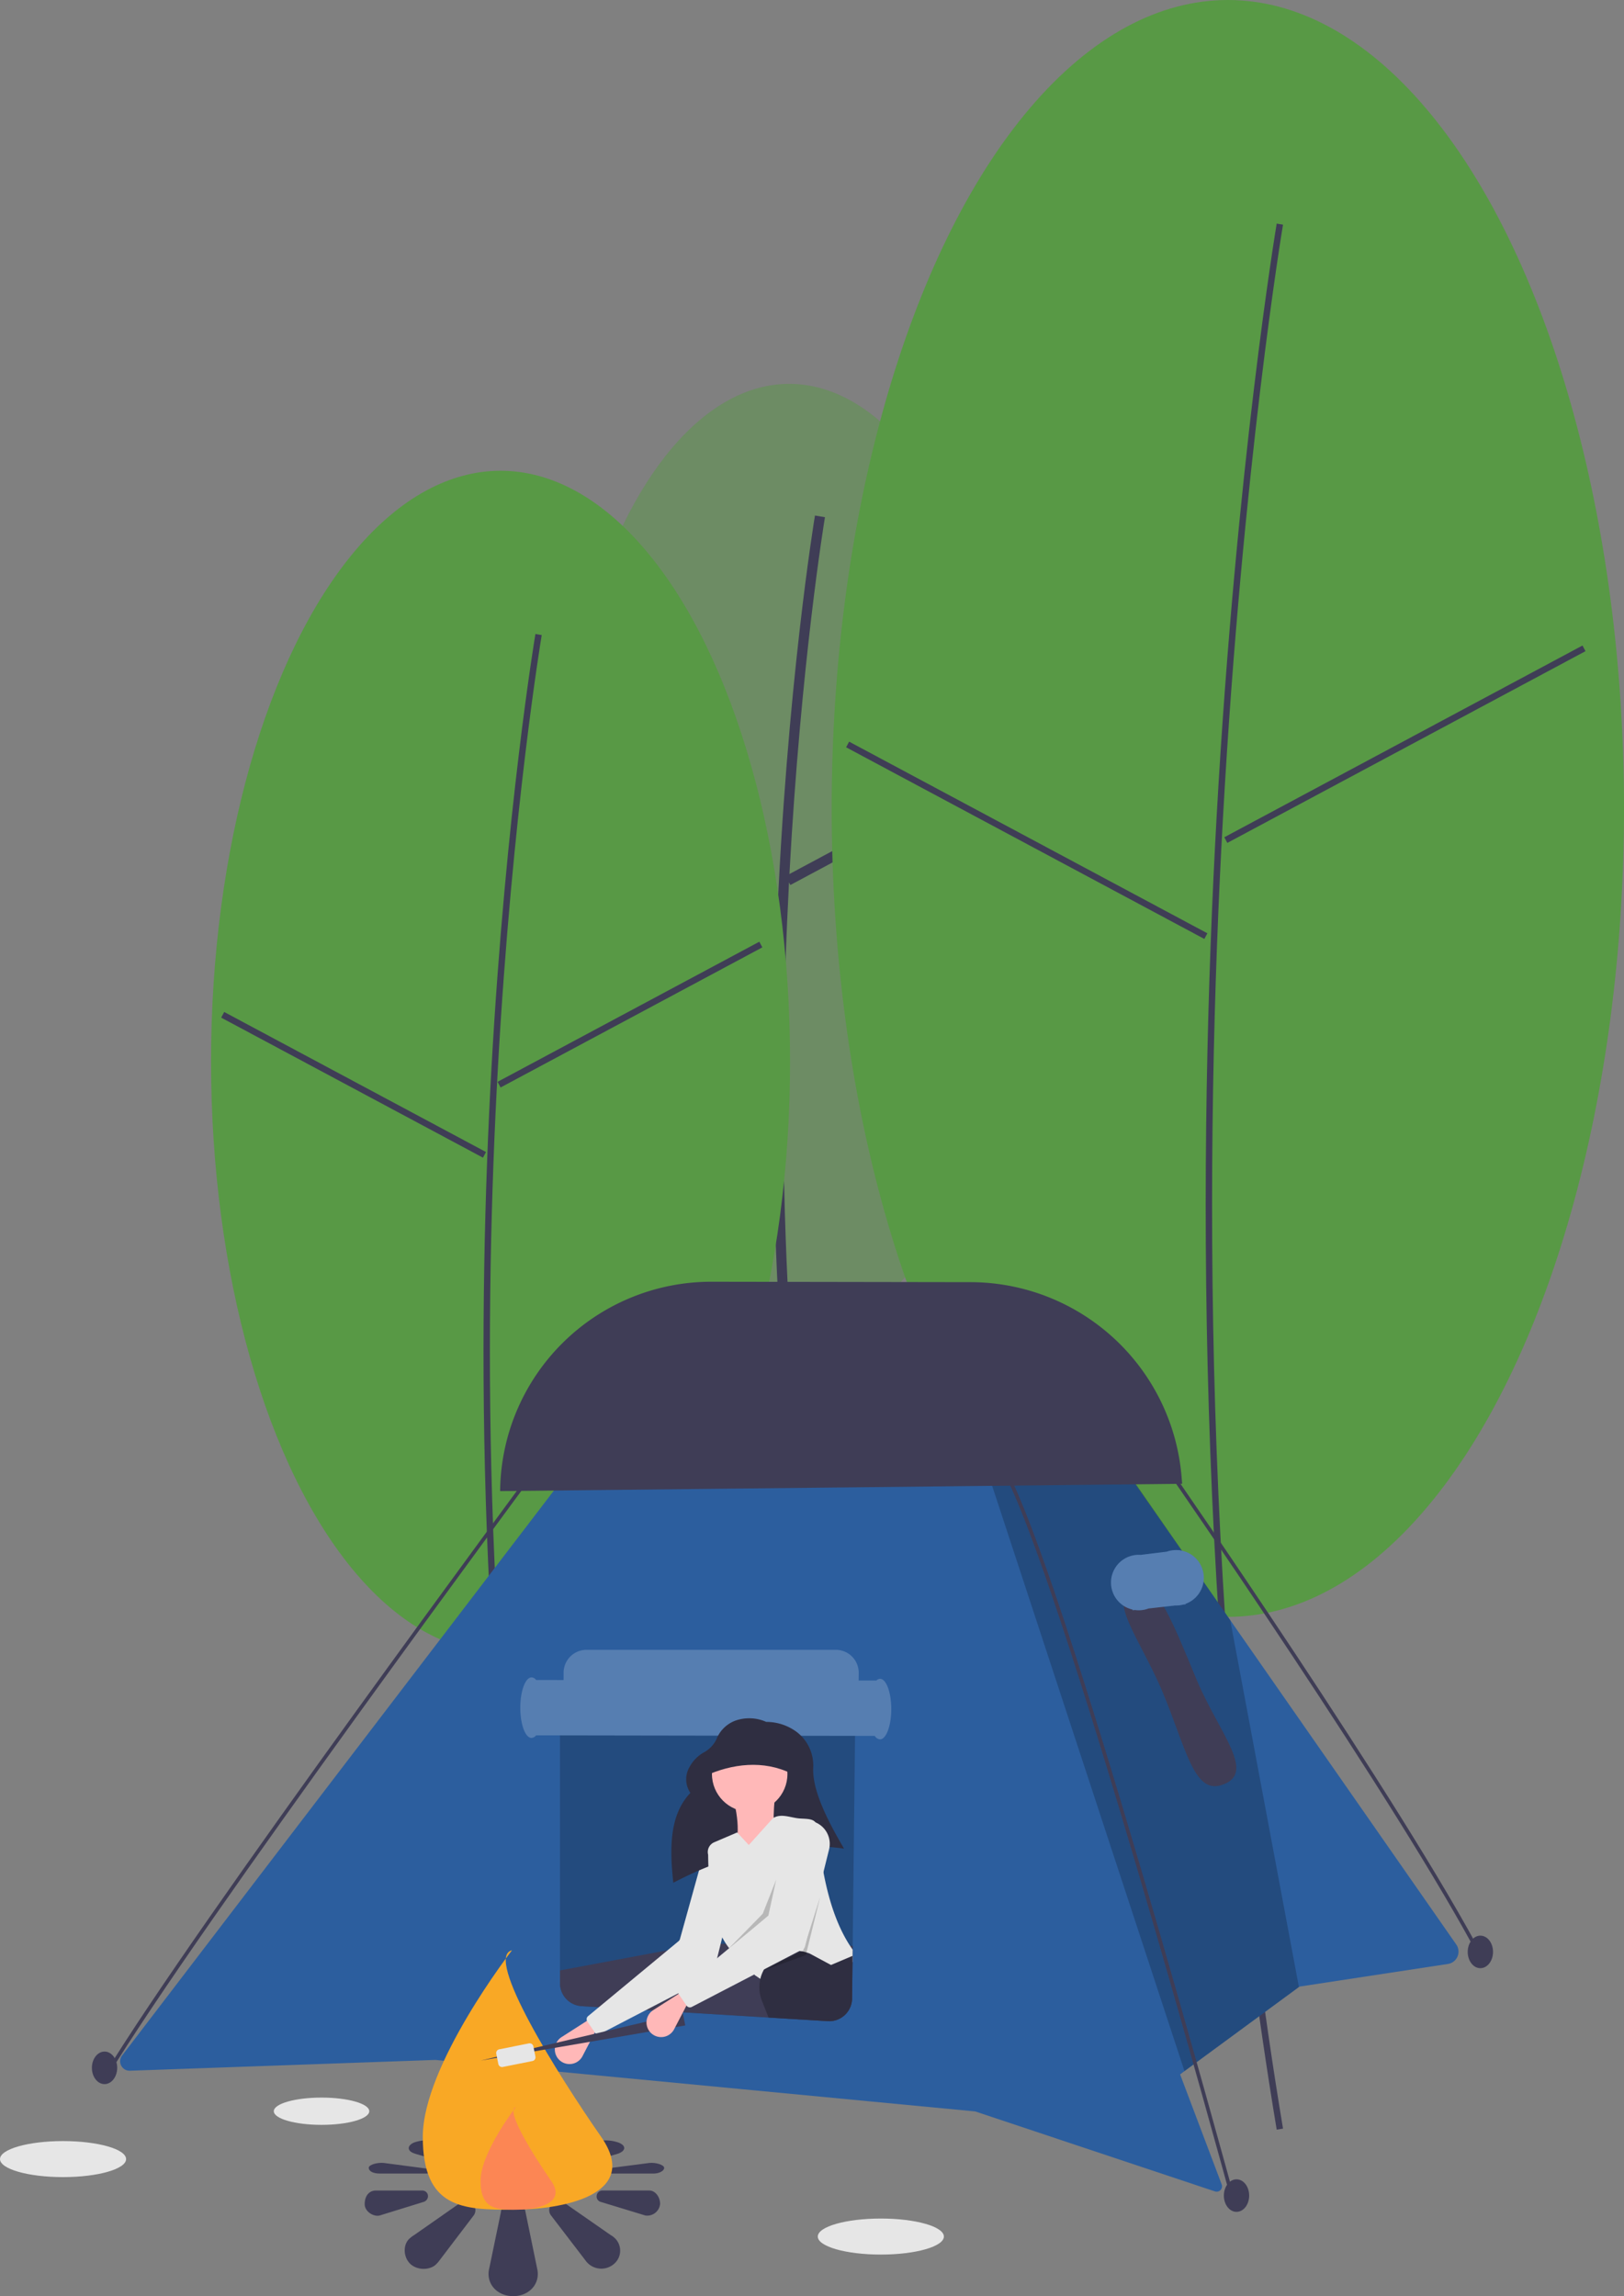 <svg xmlns="http://www.w3.org/2000/svg" width="507.213" height="717.047" viewBox="0 0 507.213 717.047">
  <rect x="0" y="0" width="507.213" height="717.047" fill="#808080" stroke="none"/>
  <g id="Group_859" data-name="Group 859" transform="translate(-362.082 -60)">
    <g id="Group_846" data-name="Group 846" transform="translate(-445.845 -301.771)">
      <ellipse id="Ellipse_293" data-name="Ellipse 293" cx="73.151" cy="149.258" rx="73.151" ry="149.258" transform="translate(981.263 481.643)" fill="#589945" opacity="0.477"/>
      <path id="Path_1005" data-name="Path 1005" d="M434.389,630.6l.433.81,66.14-35.4-1.493-2.791-64.942,34.76c3.594-66.146,10.944-110.549,11.092-111.423l-3.12-.528c-.162.955-8.895,53.685-11.995,129.984L365,610.953l-1.493,2.791,66.14,35.4.79-1.476c-2.48,62.974-1.09,141.717,12.057,220.6l3.121-.519C431.286,781.743,430.97,695.9,434.389,630.6Z" transform="translate(619.961 6.73)" fill="#3f3d56"/>
    </g>
    <g id="Group_847" data-name="Group 847" transform="translate(-385 -7)">
      <ellipse id="Ellipse_292" data-name="Ellipse 292" cx="123.73" cy="252.458" rx="123.73" ry="252.458" transform="translate(1006.836 67)" fill="#589945"/>
      <path id="Path_1004" data-name="Path 1004" d="M509.915,330.446c6.173-109.911,18.611-184.152,18.736-184.889l-1.972-.334c-.125.738-12.579,75.065-18.759,185.08-5.7,101.538-7.081,255.118,18.759,410.153l1.973-.328C502.844,585.284,504.218,431.875,509.915,330.446Z" transform="translate(619.147 -8.401)" fill="#3f3d56"/>
      <rect id="Rectangle_1441" data-name="Rectangle 1441" width="126.887" height="2" transform="translate(1129.459 328.46) rotate(-28.157)" fill="#3f3d56"/>
      <rect id="Rectangle_1442" data-name="Rectangle 1442" width="2" height="126.887" transform="translate(1011.343 300.367) rotate(-61.858)" fill="#3f3d56"/>
    </g>
    <g id="Group_848" data-name="Group 848" transform="translate(-398 -39)">
      <ellipse id="Ellipse_291" data-name="Ellipse 291" cx="90.418" cy="184.489" rx="90.418" ry="184.489" transform="translate(826 246.009)" fill="#589945"/>
      <path id="Path_1003" data-name="Path 1003" d="M296.44,440.813c4.51-80.307,13.6-134.551,13.689-135.09l-1.972-.334c-.091.539-9.195,54.871-13.712,135.281-4.169,74.214-5.175,186.467,13.712,299.786l1.973-.328C291.275,627,292.279,514.918,296.44,440.813Z" transform="translate(619.147 -8.401)" fill="#3f3d56"/>
      <rect id="Rectangle_1439" data-name="Rectangle 1439" width="92.725" height="2" transform="translate(915.484 436.836) rotate(-28.157)" fill="#3f3d56"/>
      <rect id="Rectangle_1440" data-name="Rectangle 1440" width="2" height="92.725" transform="translate(829.163 416.785) rotate(-61.858)" fill="#3f3d56"/>
    </g>
    <g id="Group_845" data-name="Group 845" transform="translate(-237 -125)">
      <ellipse id="Ellipse_61" data-name="Ellipse 61" cx="19.691" cy="5.626" rx="19.691" ry="5.626" transform="translate(854.496 877.807)" fill="#e6e6e6"/>
      <ellipse id="Ellipse_63" data-name="Ellipse 63" cx="19.691" cy="5.626" rx="19.691" ry="5.626" transform="translate(599.082 853.616)" fill="#e6e6e6"/>
      <ellipse id="Ellipse_64" data-name="Ellipse 64" cx="14.909" cy="4.26" rx="14.909" ry="4.26" transform="translate(684.595 840.034)" fill="#e6e6e6"/>
      <path id="Path_328" data-name="Path 328" d="M236.046,515.523l95.392-3.375,50.306,4.8,85.946,8.2,32.343,3.083,74.9,24.979a1.676,1.676,0,0,0,2.1-2.183l-.006-.006L564.04,516.66l1.367-1.007,35.747-26.267.191-.141,46.351-7.066a3.887,3.887,0,0,0,2.6-6.065L579.7,374.815l-37.1-53.221-4.023-5.778-154.317-2.132L233.6,510.786a2.948,2.948,0,0,0,2.447,4.737Z" transform="translate(403.614 316.126)" fill="#2c5e9e"/>
      <path id="Path_329" data-name="Path 329" d="M191.09,243.589,254.064,435.2l35.743-26.267-21.45-114.569-36.989-53.349-.105.124Z" transform="translate(714.958 396.575)" opacity="0.2"/>
      <path id="Path_330" data-name="Path 330" d="M368.652,436.614c7.146,17.178,9.675,31.526,18.151,28.935,11.6-3.547-.58-16.094-7.725-33.271s-12.194-30.355-18.151-28.935C349.821,405.99,361.506,419.436,368.652,436.614Z" transform="translate(593.608 276.954)" fill="#3f3d56"/>
      <path id="Path_331" data-name="Path 331" d="M374.4,393.571a8.657,8.657,0,0,1,8.671-8.643c.2,0,.388.009.58.022l8.169-1.008a8.638,8.638,0,0,1,2.921-.5c.275,0,.546.015.815.041l.315-.039.008.077a8.657,8.657,0,0,1,1.829,16.708l.017.156-.8.09a8.667,8.667,0,0,1-2.208.282c-.083,0-.164,0-.246-.007l-8.351.935a8.633,8.633,0,0,1-3.073.558,8.723,8.723,0,0,1-1.17-.083l-.712.08,0-.209A8.658,8.658,0,0,1,374.4,393.571Z" transform="translate(571.673 285.614)" fill="#2c5e9e"/>
      <path id="Path_332" data-name="Path 332" d="M374.4,393.571a8.657,8.657,0,0,1,8.671-8.643c.2,0,.388.009.58.022l8.169-1.008a8.638,8.638,0,0,1,2.921-.5c.275,0,.546.015.815.041l.315-.039.008.077a8.657,8.657,0,0,1,1.829,16.708l.017.156-.8.09a8.667,8.667,0,0,1-2.208.282c-.083,0-.164,0-.246-.007l-8.351.935a8.633,8.633,0,0,1-3.073.558,8.723,8.723,0,0,1-1.17-.083l-.712.08,0-.209A8.658,8.658,0,0,1,374.4,393.571Z" transform="translate(571.673 285.614)" fill="#fff" opacity="0.2"/>
      <path id="Path_333" data-name="Path 333" d="M317.341,491.383l1-.525c-25.612-48.815-98.05-153.114-98.779-154.162l-.927.645C219.364,338.388,291.763,442.63,317.341,491.383Z" transform="translate(744.344 306.061)" fill="#3f3d56"/>
      <path id="Path_334" data-name="Path 334" d="M429.021,565.1l1.089-.3c-.528-1.94-52.988-194.368-71.2-226.829l-.984.552C376.071,370.864,428.494,563.158,429.021,565.1Z" transform="translate(554.212 305.503)" fill="#3f3d56"/>
      <path id="Path_335" data-name="Path 335" d="M744.433,526.975C772.4,480.9,878.017,338.218,879.081,336.782l-.908-.672c-1.064,1.436-106.712,144.164-134.706,190.279Z" transform="translate(-111.66 306.317)" fill="#3f3d56"/>
      <ellipse id="Ellipse_68" data-name="Ellipse 68" cx="3.952" cy="5.081" rx="3.952" ry="5.081" transform="translate(989.218 875.728) rotate(-179.908)" fill="#3f3d56"/>
      <ellipse id="Ellipse_69" data-name="Ellipse 69" cx="3.952" cy="5.081" rx="3.952" ry="5.081" transform="translate(1065.38 799.633) rotate(-179.908)" fill="#3f3d56"/>
      <ellipse id="Ellipse_70" data-name="Ellipse 70" cx="3.952" cy="5.081" rx="3.952" ry="5.081" transform="translate(635.677 835.834) rotate(-179.908)" fill="#3f3d56"/>
      <path id="Path_336" data-name="Path 336" d="M599.421,297.6l-213.007,2.282A65.942,65.942,0,0,1,452.386,234.5l81.291.131a66.249,66.249,0,0,1,65.545,60.536Z" transform="translate(368.875 350.763)" fill="#3f3d56"/>
      <path id="Path_337" data-name="Path 337" d="M575.135,471.814h77.851a7.156,7.156,0,0,1,7.162,7.246l-.068,5.693-.692,60.951-.011,1.176-.023,1.941-.023,1.9-.129,11.426a7.167,7.167,0,0,1-7.01,7.083c-.191,0-.388-.006-.585-.017l-18.487-1.125-26.745-1.632-9.44-.574-2.1-.129-14.712-.895h-.006l-5.412-.332a7.173,7.173,0,0,1-6.729-7.15v-78.4A7.169,7.169,0,0,1,575.135,471.814Z" transform="translate(206.004 246.958)" opacity="0.2"/>
      <path id="Path_338" data-name="Path 338" d="M551.438,447.425a1.914,1.914,0,0,1,1.417.812l8.578.014v-2.275a7.169,7.169,0,0,1,7.162-7.162h77.851a7.156,7.156,0,0,1,7.162,7.246l-.028,2.339,5.532.009a1.712,1.712,0,0,1,1.162-.538c1.939,0,3.5,4.238,3.5,9.458s-1.587,9.45-3.526,9.447a2.119,2.119,0,0,1-1.625-1.083l-105.791-.17a1.913,1.913,0,0,1-1.42.808c-1.939,0-3.5-4.238-3.5-9.458S549.5,447.422,551.438,447.425Z" transform="translate(213.67 261.393)" fill="#2c5e9e"/>
      <path id="Path_339" data-name="Path 339" d="M551.438,447.425a1.914,1.914,0,0,1,1.417.812l8.578.014v-2.275a7.169,7.169,0,0,1,7.162-7.162h77.851a7.156,7.156,0,0,1,7.162,7.246l-.028,2.339,5.532.009a1.712,1.712,0,0,1,1.162-.538c1.939,0,3.5,4.238,3.5,9.458s-1.587,9.45-3.526,9.447a2.119,2.119,0,0,1-1.625-1.083l-105.791-.17a1.914,1.914,0,0,1-1.42.808c-1.939,0-3.5-4.238-3.5-9.458S549.5,447.422,551.438,447.425Z" transform="translate(213.67 261.393)" fill="#fff" opacity="0.2"/>
      <path id="Path_340" data-name="Path 340" d="M713.246,656.449h0a4.576,4.576,0,0,0,7.184-1.228l4.233-8.126-1.684-3.648-9.073,5.807a4.576,4.576,0,0,0-.659,7.2Z" transform="translate(60.576 171.884)" fill="#ffb8b8"/>
      <path id="Path_341" data-name="Path 341" d="M748,748.2a3.789,3.789,0,0,1,3.82-3.386,3.837,3.837,0,0,1,3.748,2.906h0l3.748,18.2a7.359,7.359,0,0,1,.192,1.623c0,4.1-3.435,6.957-7.688,6.957s-7.69-2.853-7.69-6.957a7.447,7.447,0,0,1,.266-1.946Z" transform="translate(7.539 127.544)" fill="#3f3d56"/>
      <path id="Path_342" data-name="Path 342" d="M780.473,756.343a8.593,8.593,0,0,1,1.225-.9l14.32-10.007a3.062,3.062,0,0,1,3.965.206,2.787,2.787,0,0,1,.412,3.542L789.583,763.4a7.529,7.529,0,0,1-.824.966c-1.874,2.094-6.03,2.21-8.314,0C778.191,762.118,778.218,758.115,780.473,756.343Z" transform="translate(-53.286 127.543)" fill="#3f3d56"/>
      <path id="Path_343" data-name="Path 343" d="M808.522,738.954h14.5a1.764,1.764,0,0,1,1.829,1.681,1.917,1.917,0,0,1-1.425,1.887l-13.681,4.232c-1.987.463-4.665-1.308-4.665-3.52C805.082,740.421,806.648,738.954,808.522,738.954Z" transform="translate(-92.096 130.108)" fill="#3f3d56"/>
      <path id="Path_344" data-name="Path 344" d="M676.235,740.617a1.8,1.8,0,0,1,1.946-1.681h14.5c1.827,0,3.367,1.973,3.367,4.185a4.045,4.045,0,0,1-4.593,3.623l-13.887-4.232a1.742,1.742,0,0,1-1.337-1.895Z" transform="translate(109.201 130.118)" fill="#3f3d56"/>
      <path id="Path_345" data-name="Path 345" d="M703.269,745.46l14.324,9.964a6.664,6.664,0,0,1,1.236.9,5.423,5.423,0,0,1,.278,7.664q-.134.144-.278.278a6.053,6.053,0,0,1-8.312,0,6.339,6.339,0,0,1-.824-.964l-10.821-14.13a2.716,2.716,0,0,1,.412-3.513,3.089,3.089,0,0,1,3.985-.194Z" transform="translate(72.213 127.54)" fill="#3f3d56"/>
      <path id="Path_346" data-name="Path 346" d="M742.147,708.4a1.539,1.539,0,0,1-.266-.827c0-1.744,3.437-2.957,7.69-2.957s7.688,1.212,7.688,2.957a1.473,1.473,0,0,1-.192.69L753.32,716h0c-.429.73-1.978,1.24-3.748,1.235-2,0-3.654-.631-3.82-1.439Z" transform="translate(11.055 145.127)" fill="#3f3d56"/>
      <path id="Path_347" data-name="Path 347" d="M778.195,711.743a12.923,12.923,0,0,1,8.314,0,6.734,6.734,0,0,1,.824.411l10.813,6.039c.735.478.562,1.112-.412,1.505a6.47,6.47,0,0,1-3.965.088l-14.32-4.253a12.211,12.211,0,0,1-1.225-.381C775.968,714.4,775.941,712.7,778.195,711.743Z" transform="translate(-49.771 142.31)" fill="#3f3d56"/>
      <path id="Path_348" data-name="Path 348" d="M802.833,725.114c0-.94,2.677-1.693,4.665-1.5l13.681,1.8c.818.115,1.425.381,1.425.8s-.892.714-1.829.714h-14.5C804.4,726.933,802.833,726.31,802.833,725.114Z" transform="translate(-88.581 136.829)" fill="#3f3d56"/>
      <path id="Path_349" data-name="Path 349" d="M675.31,725.418l13.887-1.8c1.994-.2,4.593.6,4.593,1.54s-1.541,1.779-3.367,1.779h-14.5c-1.009,0-1.946-.277-1.946-.714S674.406,725.533,675.31,725.418Z" transform="translate(112.728 136.828)" fill="#3f3d56"/>
      <path id="Path_350" data-name="Path 350" d="M697.03,719.719c-1.013-.4-1.133-1-.412-1.493l10.821-6.005a5.683,5.683,0,0,1,.824-.41,12.65,12.65,0,0,1,8.312,0q.144.057.278.118c2.04.932,1.915,2.39-.278,3.257a9.5,9.5,0,0,1-1.236.381L701.015,719.8A6.545,6.545,0,0,1,697.03,719.719Z" transform="translate(75.733 142.287)" fill="#3f3d56"/>
      <path id="Path_351" data-name="Path 351" d="M702.769,663.847c0,22.37,12.467,22.784,27.847,22.784s40.629-4.425,27.847-22.784c-13.482-19.363-36.61-56.27-27.847-58.225C730.616,605.622,702.769,641.477,702.769,663.847Z" transform="translate(28.36 188.429)" fill="#f9a825"/>
      <path id="Path_352" data-name="Path 352" d="M734.267,715.665c0,8.855,4.935,9.019,11.023,9.019s16.082-1.752,11.023-9.019c-5.337-7.664-14.491-22.274-11.023-23.047C745.29,692.618,734.267,706.81,734.267,715.665Z" transform="translate(14.901 150.376)" fill="#ff6584" opacity="0.5"/>
      <path id="Path_353" data-name="Path 353" d="M569.324,610.236v4a7.173,7.173,0,0,0,6.729,7.151l76.906,4.686a7.157,7.157,0,0,0,7.595-7.066l.186-16.439-46.52-.754Z" transform="translate(204.653 190.094)" fill="#3f3d56"/>
      <path id="Path_354" data-name="Path 354" d="M637.154,606.432l34.7-18.02a1.27,1.27,0,0,0,.647-.821l7.526-30.333a7.281,7.281,0,0,0-4.661-8.626L673.549,548a3.129,3.129,0,0,0-4.049,2.116l-7.418,26.706a1.27,1.27,0,0,1-.413.638L633.4,600.879a1.27,1.27,0,0,0-.238,1.7l2.359,3.448A1.27,1.27,0,0,0,637.154,606.432Z" transform="translate(149.364 213.712)" fill="#e6e6e6"/>
      <path id="Path_355" data-name="Path 355" d="M574.726,528.182c16.828-8.859,34.442-13.308,53.322-10.664-5.691-9.645-9.918-18.563-9.635-25.239a13.14,13.14,0,0,0-5.155-11.195,15.952,15.952,0,0,0-9.507-3.138h0a13.064,13.064,0,0,0-9.676-.385,10.175,10.175,0,0,0-5.9,5.844,9.259,9.259,0,0,1-4.051,4.14,11.367,11.367,0,0,0-4.386,4.582,7.528,7.528,0,0,0,.321,7.989C573.541,506.963,573.523,517.249,574.726,528.182Z" transform="translate(234.649 244.771)" fill="#2f2e41"/>
      <circle id="Ellipse_71" data-name="Ellipse 71" cx="11.787" cy="11.787" r="11.787" transform="translate(821.442 727.208)" fill="#ffb8b8"/>
      <path id="Path_356" data-name="Path 356" d="M612.028,537.881l13.752,1.4c-.738-8.04-1.028-15.46,0-21.048H612.028C614.639,527.134,614.41,533.476,612.028,537.881Z" transform="translate(215.589 226.653)" fill="#ffb8b8"/>
      <path id="Path_357" data-name="Path 357" d="M569.464,543.135q.017,1.848.079,3.657c.287,8.63,1.373,16.4,4.332,22.121a19.882,19.882,0,0,0,2.143,3.347.1.1,0,0,0,.023.028,2.176,2.176,0,0,0,.186.225,15.918,15.918,0,0,0,2.008,2.076l5.632,5.907.259.27,1.643,1.1,8.461,5.637,20.321-10.92.022-1.9.022-1.941c-4.518-6.4-7.336-14.728-9.125-24.208-.489-2.594-.906-5.277-1.26-8.034-.242-1.907-.456-3.854-.641-5.828a3.114,3.114,0,0,0-.591-1.682.006.006,0,0,0,0,0l0,0c-.866-1.1-2.588-1.08-4.669-1.193-2.92-.158-5.795-1.671-8.377-.242a1.51,1.51,0,0,0-.186.1l-7.578,8.416-3.482-3.752-.163-.174-7.173,3.072a3.312,3.312,0,0,0-1.879,3.921Z" transform="translate(250.786 221.095)" fill="#e6e6e6"/>
      <path id="Path_358" data-name="Path 358" d="M569.385,617.291a11.384,11.384,0,0,0,.8,4.194l2.081,5.252,18.487,1.125c.2.011.394.017.585.017a7.167,7.167,0,0,0,7.01-7.083l.129-11.426.023-1.9-6.729,2.852-6.56-3.522a9.8,9.8,0,0,0-1.1-.394,10.544,10.544,0,0,0-1.485-.354h-.006c-.242-.039-.484-.073-.726-.1a11.371,11.371,0,0,0-7.826,2.121,11.221,11.221,0,0,0-3.212,3.612,2.672,2.672,0,0,0-.163.3,10.98,10.98,0,0,0-1,2.655A11.513,11.513,0,0,0,569.385,617.291Z" transform="translate(266.86 188.306)" fill="#2f2e41"/>
      <path id="Path_359" data-name="Path 359" d="M498.679,479.874l-2.459,11.283-14.941,12.853,13.19-13.471Z" transform="translate(342.83 292.096)" opacity="0.2"/>
      <path id="Path_360" data-name="Path 360" d="M474.516,489.352l-4.49,18.242-13.19,4.771,12.348-6.174Z" transform="translate(380.743 287.951)" opacity="0.2"/>
      <path id="Path_361" data-name="Path 361" d="M603.3,498.1c8.687-4,18.509-5.136,27.222-.842l-1.123-10.1-19.084-3.087Z" transform="translate(215.759 241.6)" fill="#2f2e41"/>
      <path id="Path_362" data-name="Path 362" d="M531.768,568.781l63.88-10.974-.783-3.859-63.1,14.833Z" transform="translate(217.456 259.695)" fill="#3f3d56"/>
      <path id="Path_363" data-name="Path 363" d="M662.364,641.483h0a4.576,4.576,0,0,0,7.184-1.228l4.233-8.126-1.684-3.648-9.073,5.807a4.576,4.576,0,0,0-.659,7.2Z" transform="translate(140.084 178.43)" fill="#ffb8b8"/>
      <path id="Path_364" data-name="Path 364" d="M586.273,591.467l34.7-18.02a1.27,1.27,0,0,0,.647-.821l7.526-30.333a7.281,7.281,0,0,0-4.661-8.626l-1.813-.635a3.129,3.129,0,0,0-4.049,2.116L611.2,561.853a1.271,1.271,0,0,1-.414.638l-28.269,23.423a1.27,1.27,0,0,0-.238,1.7l2.359,3.448A1.27,1.27,0,0,0,586.273,591.467Z" transform="translate(228.872 220.258)" fill="#e6e6e6"/>
      <path id="Path_365" data-name="Path 365" d="M747.459,664.617a1.184,1.184,0,0,1-1.388-.926l-.64-3.2a1.179,1.179,0,0,1,.925-1.388l9.272-1.854a1.182,1.182,0,0,1,1.388.926l.64,3.2a1.179,1.179,0,0,1-.925,1.388Z" transform="translate(8.65 165.858)" fill="#e6e6e6"/>
    </g>
  </g>
</svg>
